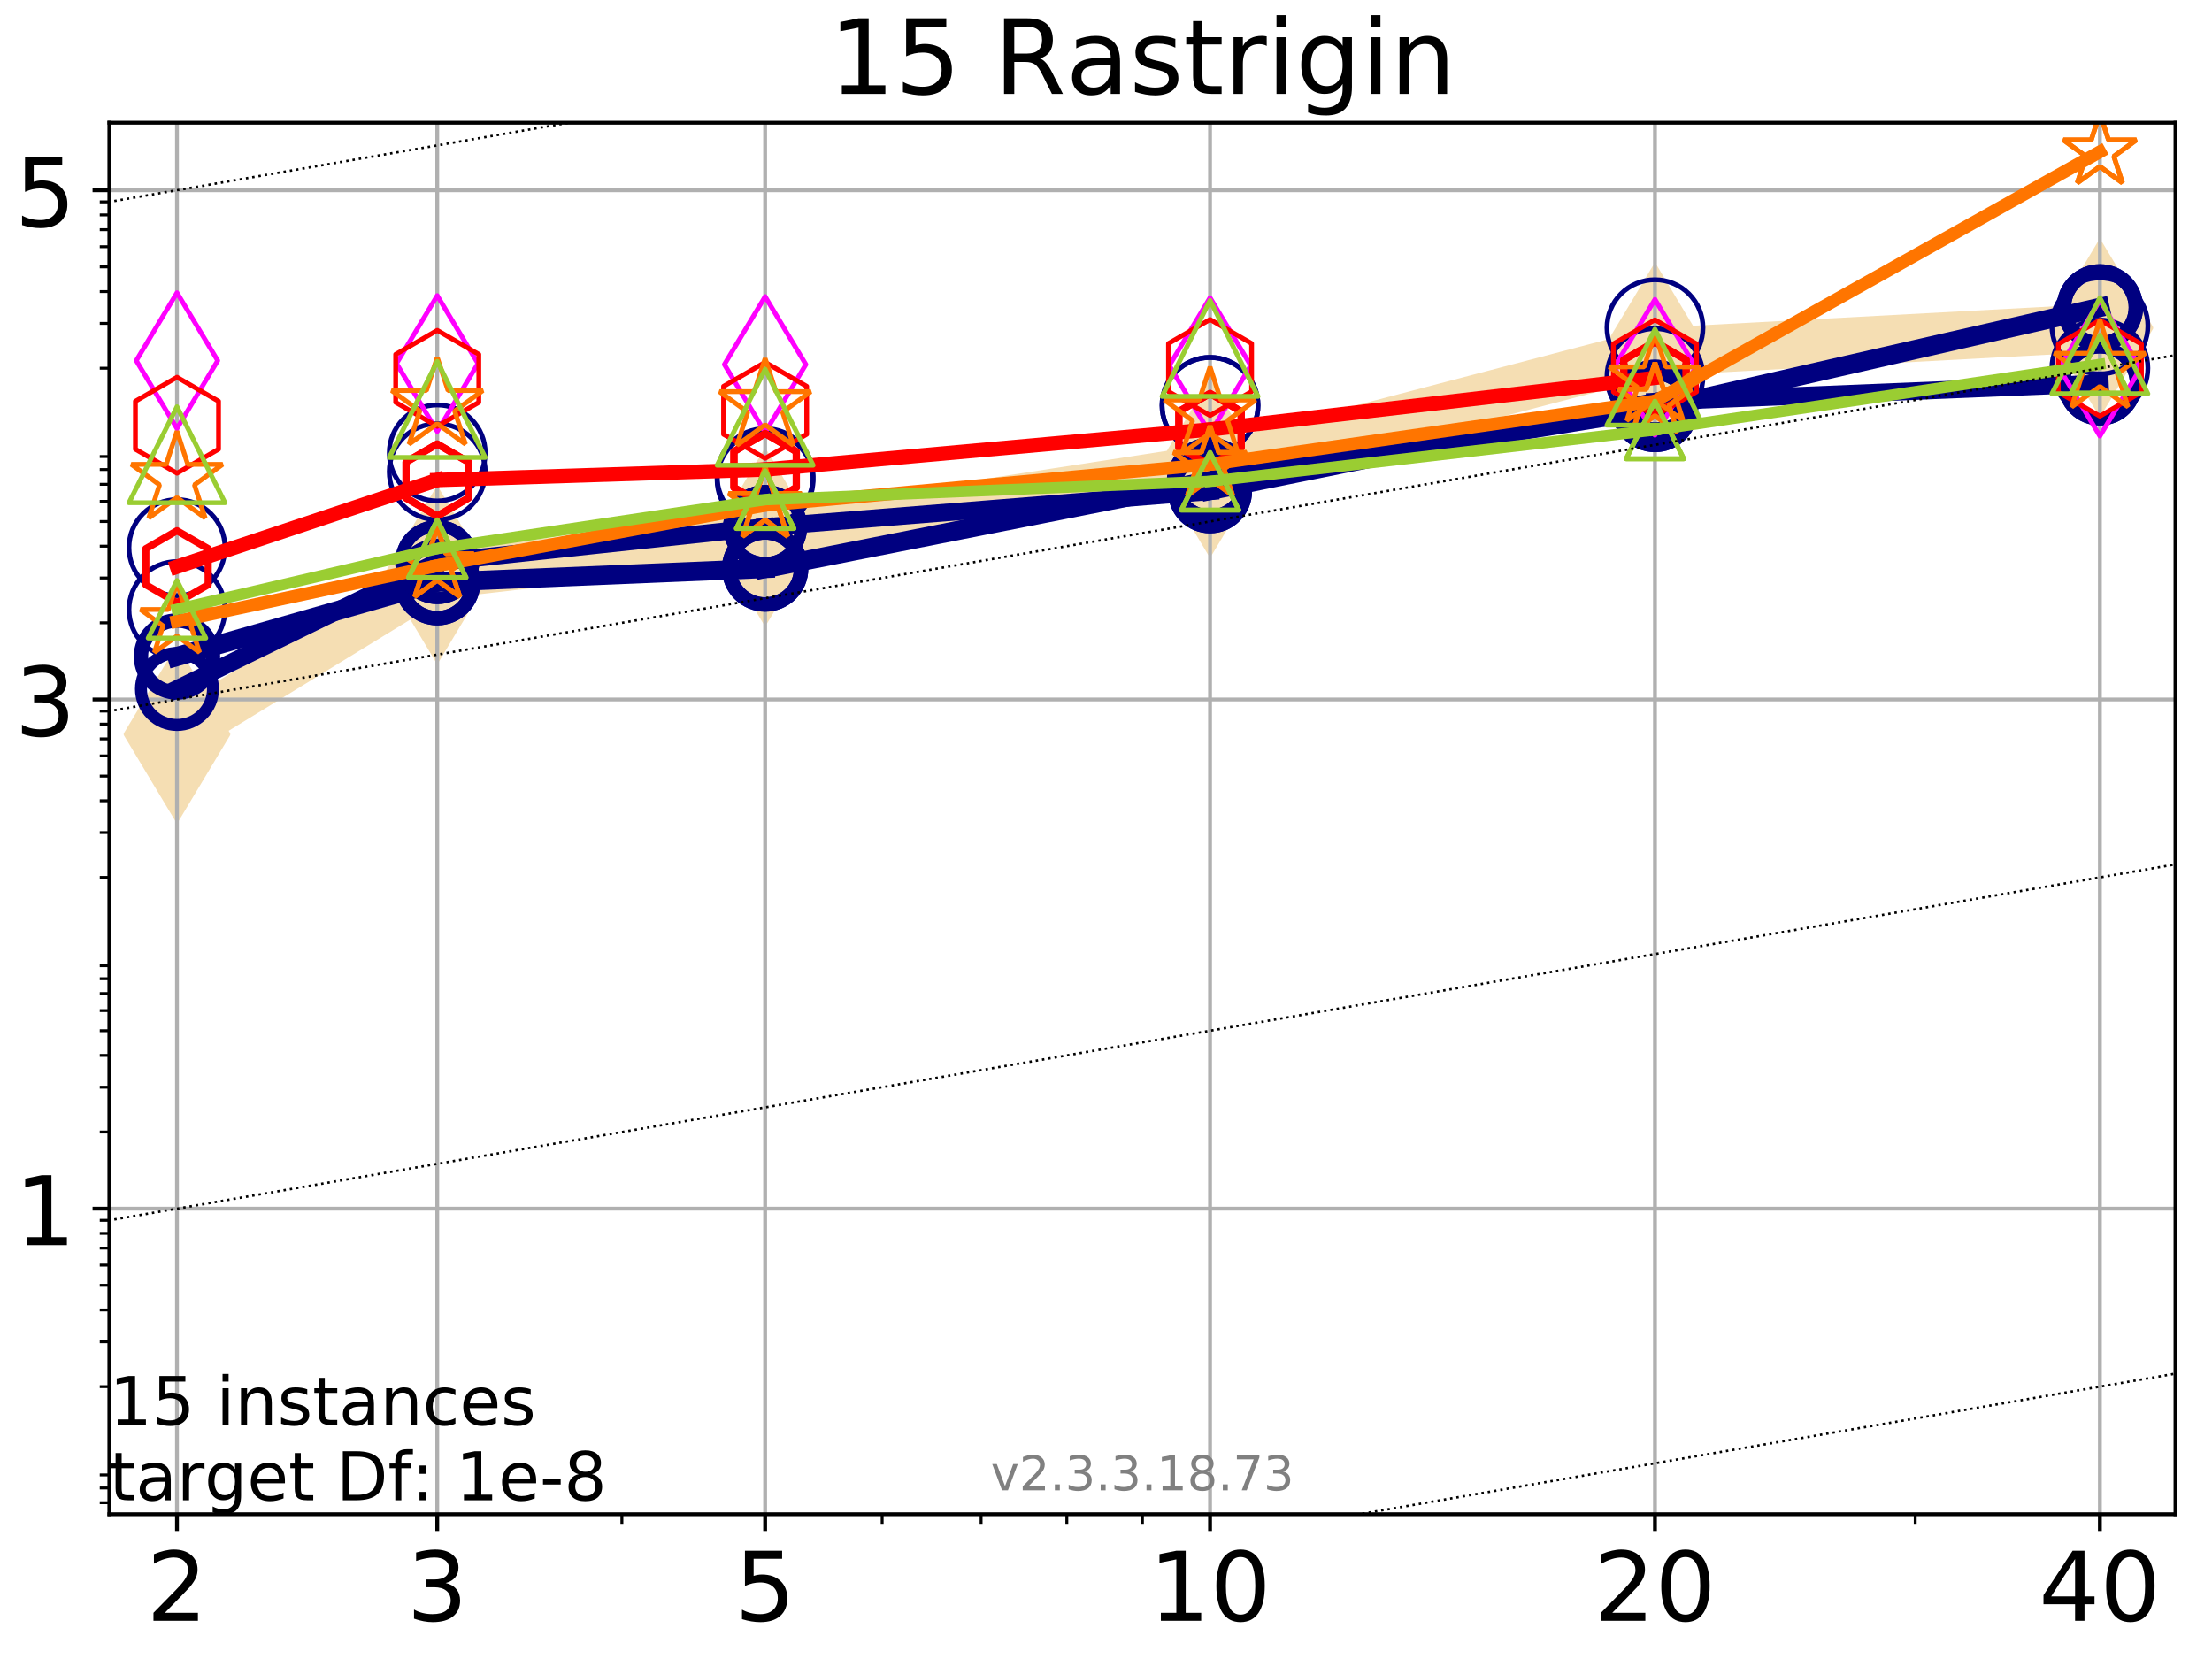 <?xml version="1.0" encoding="utf-8" standalone="no"?>
<!DOCTYPE svg PUBLIC "-//W3C//DTD SVG 1.1//EN"
  "http://www.w3.org/Graphics/SVG/1.1/DTD/svg11.dtd">
<!-- Created with matplotlib (https://matplotlib.org/) -->
<svg height="345.6pt" version="1.1" viewBox="0 0 460.8 345.6" width="460.8pt" xmlns="http://www.w3.org/2000/svg" xmlns:xlink="http://www.w3.org/1999/xlink">
 <defs>
  <style type="text/css">
*{stroke-linecap:butt;stroke-linejoin:round;}
  </style>
 </defs>
 <g id="figure_1">
  <g id="patch_1">
   <path d="M 0 345.6 
L 460.8 345.6 
L 460.8 0 
L 0 0 
z
" style="fill:#ffffff;"/>
  </g>
  <g id="axes_1">
   <g id="patch_2">
    <path d="M 22.78 315.44 
L 453.192 315.44 
L 453.192 25.56 
L 22.78 25.56 
z
" style="fill:#ffffff;"/>
   </g>
   <g id="line2d_1">
    <path clip-path="url(#pd2204a5026)" d="M 36.868 152.961 
L 91.085 119.769 
L 159.39 111.887 
L 252.074 97.583 
L 344.758 73.294 
L 437.443 68.307 
" style="fill:none;stroke:#f5deb3;stroke-linecap:square;stroke-width:10;"/>
    <defs>
     <path d="M -0 17.678 
L 10.607 0 
L 0 -17.678 
L -10.607 -0 
z
" id="m8c68219737" style="stroke:#f5deb3;stroke-linejoin:miter;"/>
    </defs>
    <g clip-path="url(#pd2204a5026)">
     <use style="fill:#f5deb3;stroke:#f5deb3;stroke-linejoin:miter;" x="36.868" xlink:href="#m8c68219737" y="152.961"/>
     <use style="fill:#f5deb3;stroke:#f5deb3;stroke-linejoin:miter;" x="91.085" xlink:href="#m8c68219737" y="119.769"/>
     <use style="fill:#f5deb3;stroke:#f5deb3;stroke-linejoin:miter;" x="159.39" xlink:href="#m8c68219737" y="111.887"/>
     <use style="fill:#f5deb3;stroke:#f5deb3;stroke-linejoin:miter;" x="252.074" xlink:href="#m8c68219737" y="97.583"/>
     <use style="fill:#f5deb3;stroke:#f5deb3;stroke-linejoin:miter;" x="344.758" xlink:href="#m8c68219737" y="73.294"/>
     <use style="fill:#f5deb3;stroke:#f5deb3;stroke-linejoin:miter;" x="437.443" xlink:href="#m8c68219737" y="68.307"/>
    </g>
   </g>
   <g id="matplotlib.axis_1">
    <g id="xtick_1">
     <g id="line2d_2">
      <path clip-path="url(#pd2204a5026)" d="M 36.868 315.44 
L 36.868 25.56 
" style="fill:none;stroke:#b0b0b0;stroke-linecap:square;stroke-width:0.8;"/>
     </g>
     <g id="line2d_3">
      <defs>
       <path d="M 0 0 
L 0 3.5 
" id="m1a270b5a08" style="stroke:#000000;stroke-width:0.8;"/>
      </defs>
      <g>
       <use style="stroke:#000000;stroke-width:0.8;" x="36.868" xlink:href="#m1a270b5a08" y="315.44"/>
      </g>
     </g>
     <g id="text_1">
      <!-- 2 -->
      <defs>
       <path d="M 19.188 8.297 
L 53.609 8.297 
L 53.609 0 
L 7.328 0 
L 7.328 8.297 
Q 12.938 14.109 22.625 23.891 
Q 32.328 33.688 34.812 36.531 
Q 39.547 41.844 41.422 45.531 
Q 43.312 49.219 43.312 52.781 
Q 43.312 58.594 39.234 62.25 
Q 35.156 65.922 28.609 65.922 
Q 23.969 65.922 18.812 64.312 
Q 13.672 62.703 7.812 59.422 
L 7.812 69.391 
Q 13.766 71.781 18.938 73 
Q 24.125 74.219 28.422 74.219 
Q 39.75 74.219 46.484 68.547 
Q 53.219 62.891 53.219 53.422 
Q 53.219 48.922 51.531 44.891 
Q 49.859 40.875 45.406 35.406 
Q 44.188 33.984 37.641 27.219 
Q 31.109 20.453 19.188 8.297 
z
" id="DejaVuSans-50"/>
      </defs>
      <g transform="translate(30.506 337.637)scale(0.2 -0.2)">
       <use xlink:href="#DejaVuSans-50"/>
      </g>
     </g>
    </g>
    <g id="xtick_2">
     <g id="line2d_4">
      <path clip-path="url(#pd2204a5026)" d="M 91.085 315.44 
L 91.085 25.56 
" style="fill:none;stroke:#b0b0b0;stroke-linecap:square;stroke-width:0.8;"/>
     </g>
     <g id="line2d_5">
      <g>
       <use style="stroke:#000000;stroke-width:0.8;" x="91.085" xlink:href="#m1a270b5a08" y="315.44"/>
      </g>
     </g>
     <g id="text_2">
      <!-- 3 -->
      <defs>
       <path d="M 40.578 39.312 
Q 47.656 37.797 51.625 33 
Q 55.609 28.219 55.609 21.188 
Q 55.609 10.406 48.188 4.484 
Q 40.766 -1.422 27.094 -1.422 
Q 22.516 -1.422 17.656 -0.516 
Q 12.797 0.391 7.625 2.203 
L 7.625 11.719 
Q 11.719 9.328 16.594 8.109 
Q 21.484 6.891 26.812 6.891 
Q 36.078 6.891 40.938 10.547 
Q 45.797 14.203 45.797 21.188 
Q 45.797 27.641 41.281 31.266 
Q 36.766 34.906 28.719 34.906 
L 20.219 34.906 
L 20.219 43.016 
L 29.109 43.016 
Q 36.375 43.016 40.234 45.922 
Q 44.094 48.828 44.094 54.297 
Q 44.094 59.906 40.109 62.906 
Q 36.141 65.922 28.719 65.922 
Q 24.656 65.922 20.016 65.031 
Q 15.375 64.156 9.812 62.312 
L 9.812 71.094 
Q 15.438 72.656 20.344 73.438 
Q 25.25 74.219 29.594 74.219 
Q 40.828 74.219 47.359 69.109 
Q 53.906 64.016 53.906 55.328 
Q 53.906 49.266 50.438 45.094 
Q 46.969 40.922 40.578 39.312 
z
" id="DejaVuSans-51"/>
      </defs>
      <g transform="translate(84.723 337.637)scale(0.2 -0.2)">
       <use xlink:href="#DejaVuSans-51"/>
      </g>
     </g>
    </g>
    <g id="xtick_3">
     <g id="line2d_6">
      <path clip-path="url(#pd2204a5026)" d="M 159.39 315.44 
L 159.39 25.56 
" style="fill:none;stroke:#b0b0b0;stroke-linecap:square;stroke-width:0.8;"/>
     </g>
     <g id="line2d_7">
      <g>
       <use style="stroke:#000000;stroke-width:0.8;" x="159.39" xlink:href="#m1a270b5a08" y="315.44"/>
      </g>
     </g>
     <g id="text_3">
      <!-- 5 -->
      <defs>
       <path d="M 10.797 72.906 
L 49.516 72.906 
L 49.516 64.594 
L 19.828 64.594 
L 19.828 46.734 
Q 21.969 47.469 24.109 47.828 
Q 26.266 48.188 28.422 48.188 
Q 40.625 48.188 47.75 41.5 
Q 54.891 34.812 54.891 23.391 
Q 54.891 11.625 47.562 5.094 
Q 40.234 -1.422 26.906 -1.422 
Q 22.312 -1.422 17.547 -0.641 
Q 12.797 0.141 7.719 1.703 
L 7.719 11.625 
Q 12.109 9.234 16.797 8.062 
Q 21.484 6.891 26.703 6.891 
Q 35.156 6.891 40.078 11.328 
Q 45.016 15.766 45.016 23.391 
Q 45.016 31 40.078 35.438 
Q 35.156 39.891 26.703 39.891 
Q 22.75 39.891 18.812 39.016 
Q 14.891 38.141 10.797 36.281 
z
" id="DejaVuSans-53"/>
      </defs>
      <g transform="translate(153.028 337.637)scale(0.2 -0.2)">
       <use xlink:href="#DejaVuSans-53"/>
      </g>
     </g>
    </g>
    <g id="xtick_4">
     <g id="line2d_8">
      <path clip-path="url(#pd2204a5026)" d="M 252.074 315.44 
L 252.074 25.56 
" style="fill:none;stroke:#b0b0b0;stroke-linecap:square;stroke-width:0.8;"/>
     </g>
     <g id="line2d_9">
      <g>
       <use style="stroke:#000000;stroke-width:0.8;" x="252.074" xlink:href="#m1a270b5a08" y="315.44"/>
      </g>
     </g>
     <g id="text_4">
      <!-- 10 -->
      <defs>
       <path d="M 12.406 8.297 
L 28.516 8.297 
L 28.516 63.922 
L 10.984 60.406 
L 10.984 69.391 
L 28.422 72.906 
L 38.281 72.906 
L 38.281 8.297 
L 54.391 8.297 
L 54.391 0 
L 12.406 0 
z
" id="DejaVuSans-49"/>
       <path d="M 31.781 66.406 
Q 24.172 66.406 20.328 58.906 
Q 16.5 51.422 16.5 36.375 
Q 16.5 21.391 20.328 13.891 
Q 24.172 6.391 31.781 6.391 
Q 39.453 6.391 43.281 13.891 
Q 47.125 21.391 47.125 36.375 
Q 47.125 51.422 43.281 58.906 
Q 39.453 66.406 31.781 66.406 
z
M 31.781 74.219 
Q 44.047 74.219 50.516 64.516 
Q 56.984 54.828 56.984 36.375 
Q 56.984 17.969 50.516 8.266 
Q 44.047 -1.422 31.781 -1.422 
Q 19.531 -1.422 13.062 8.266 
Q 6.594 17.969 6.594 36.375 
Q 6.594 54.828 13.062 64.516 
Q 19.531 74.219 31.781 74.219 
z
" id="DejaVuSans-48"/>
      </defs>
      <g transform="translate(239.349 337.637)scale(0.2 -0.2)">
       <use xlink:href="#DejaVuSans-49"/>
       <use x="63.623" xlink:href="#DejaVuSans-48"/>
      </g>
     </g>
    </g>
    <g id="xtick_5">
     <g id="line2d_10">
      <path clip-path="url(#pd2204a5026)" d="M 344.758 315.44 
L 344.758 25.56 
" style="fill:none;stroke:#b0b0b0;stroke-linecap:square;stroke-width:0.8;"/>
     </g>
     <g id="line2d_11">
      <g>
       <use style="stroke:#000000;stroke-width:0.8;" x="344.758" xlink:href="#m1a270b5a08" y="315.44"/>
      </g>
     </g>
     <g id="text_5">
      <!-- 20 -->
      <g transform="translate(332.033 337.637)scale(0.2 -0.2)">
       <use xlink:href="#DejaVuSans-50"/>
       <use x="63.623" xlink:href="#DejaVuSans-48"/>
      </g>
     </g>
    </g>
    <g id="xtick_6">
     <g id="line2d_12">
      <path clip-path="url(#pd2204a5026)" d="M 437.443 315.44 
L 437.443 25.56 
" style="fill:none;stroke:#b0b0b0;stroke-linecap:square;stroke-width:0.8;"/>
     </g>
     <g id="line2d_13">
      <g>
       <use style="stroke:#000000;stroke-width:0.8;" x="437.443" xlink:href="#m1a270b5a08" y="315.44"/>
      </g>
     </g>
     <g id="text_6">
      <!-- 40 -->
      <defs>
       <path d="M 37.797 64.312 
L 12.891 25.391 
L 37.797 25.391 
z
M 35.203 72.906 
L 47.609 72.906 
L 47.609 25.391 
L 58.016 25.391 
L 58.016 17.188 
L 47.609 17.188 
L 47.609 0 
L 37.797 0 
L 37.797 17.188 
L 4.891 17.188 
L 4.891 26.703 
z
" id="DejaVuSans-52"/>
      </defs>
      <g transform="translate(424.718 337.637)scale(0.2 -0.2)">
       <use xlink:href="#DejaVuSans-52"/>
       <use x="63.623" xlink:href="#DejaVuSans-48"/>
      </g>
     </g>
    </g>
    <g id="xtick_7">
     <g id="line2d_14">
      <defs>
       <path d="M 0 0 
L 0 2 
" id="m630484c8be" style="stroke:#000000;stroke-width:0.6;"/>
      </defs>
      <g>
       <use style="stroke:#000000;stroke-width:0.6;" x="129.552" xlink:href="#m630484c8be" y="315.44"/>
      </g>
     </g>
    </g>
    <g id="xtick_8">
     <g id="line2d_15">
      <g>
       <use style="stroke:#000000;stroke-width:0.6;" x="183.769" xlink:href="#m630484c8be" y="315.44"/>
      </g>
     </g>
    </g>
    <g id="xtick_9">
     <g id="line2d_16">
      <g>
       <use style="stroke:#000000;stroke-width:0.6;" x="204.381" xlink:href="#m630484c8be" y="315.44"/>
      </g>
     </g>
    </g>
    <g id="xtick_10">
     <g id="line2d_17">
      <g>
       <use style="stroke:#000000;stroke-width:0.6;" x="222.237" xlink:href="#m630484c8be" y="315.44"/>
      </g>
     </g>
    </g>
    <g id="xtick_11">
     <g id="line2d_18">
      <g>
       <use style="stroke:#000000;stroke-width:0.6;" x="237.986" xlink:href="#m630484c8be" y="315.44"/>
      </g>
     </g>
    </g>
    <g id="xtick_12">
     <g id="line2d_19">
      <g>
       <use style="stroke:#000000;stroke-width:0.6;" x="398.975" xlink:href="#m630484c8be" y="315.44"/>
      </g>
     </g>
    </g>
   </g>
   <g id="matplotlib.axis_2">
    <g id="ytick_1">
     <g id="line2d_20">
      <path clip-path="url(#pd2204a5026)" d="M 22.78 251.792 
L 453.192 251.792 
" style="fill:none;stroke:#b0b0b0;stroke-linecap:square;stroke-width:0.8;"/>
     </g>
     <g id="line2d_21">
      <defs>
       <path d="M 0 0 
L -3.5 0 
" id="mf7ef57dd3a" style="stroke:#000000;stroke-width:0.8;"/>
      </defs>
      <g>
       <use style="stroke:#000000;stroke-width:0.8;" x="22.78" xlink:href="#mf7ef57dd3a" y="251.792"/>
      </g>
     </g>
     <g id="text_7">
      <!-- 1 -->
      <g transform="translate(3.055 259.39)scale(0.2 -0.2)">
       <use xlink:href="#DejaVuSans-49"/>
      </g>
     </g>
    </g>
    <g id="ytick_2">
     <g id="line2d_22">
      <path clip-path="url(#pd2204a5026)" d="M 22.78 145.712 
L 453.192 145.712 
" style="fill:none;stroke:#b0b0b0;stroke-linecap:square;stroke-width:0.8;"/>
     </g>
     <g id="line2d_23">
      <g>
       <use style="stroke:#000000;stroke-width:0.8;" x="22.78" xlink:href="#mf7ef57dd3a" y="145.712"/>
      </g>
     </g>
     <g id="text_8">
      <!-- 3 -->
      <g transform="translate(3.055 153.31)scale(0.2 -0.2)">
       <use xlink:href="#DejaVuSans-51"/>
      </g>
     </g>
    </g>
    <g id="ytick_3">
     <g id="line2d_24">
      <path clip-path="url(#pd2204a5026)" d="M 22.78 39.632 
L 453.192 39.632 
" style="fill:none;stroke:#b0b0b0;stroke-linecap:square;stroke-width:0.8;"/>
     </g>
     <g id="line2d_25">
      <g>
       <use style="stroke:#000000;stroke-width:0.8;" x="22.78" xlink:href="#mf7ef57dd3a" y="39.632"/>
      </g>
     </g>
     <g id="text_9">
      <!-- 5 -->
      <g transform="translate(3.055 47.23)scale(0.2 -0.2)">
       <use xlink:href="#DejaVuSans-53"/>
      </g>
     </g>
    </g>
    <g id="ytick_4">
     <g id="line2d_26">
      <defs>
       <path d="M 0 0 
L -2 0 
" id="maa3881f105" style="stroke:#000000;stroke-width:0.6;"/>
      </defs>
      <g>
       <use style="stroke:#000000;stroke-width:0.6;" x="22.78" xlink:href="#maa3881f105" y="313.048"/>
      </g>
     </g>
    </g>
    <g id="ytick_5">
     <g id="line2d_27">
      <g>
       <use style="stroke:#000000;stroke-width:0.6;" x="22.78" xlink:href="#maa3881f105" y="309.972"/>
      </g>
     </g>
    </g>
    <g id="ytick_6">
     <g id="line2d_28">
      <g>
       <use style="stroke:#000000;stroke-width:0.6;" x="22.78" xlink:href="#maa3881f105" y="307.259"/>
      </g>
     </g>
    </g>
    <g id="ytick_7">
     <g id="line2d_29">
      <g>
       <use style="stroke:#000000;stroke-width:0.6;" x="22.78" xlink:href="#maa3881f105" y="288.865"/>
      </g>
     </g>
    </g>
    <g id="ytick_8">
     <g id="line2d_30">
      <g>
       <use style="stroke:#000000;stroke-width:0.6;" x="22.78" xlink:href="#maa3881f105" y="279.525"/>
      </g>
     </g>
    </g>
    <g id="ytick_9">
     <g id="line2d_31">
      <g>
       <use style="stroke:#000000;stroke-width:0.6;" x="22.78" xlink:href="#maa3881f105" y="272.899"/>
      </g>
     </g>
    </g>
    <g id="ytick_10">
     <g id="line2d_32">
      <g>
       <use style="stroke:#000000;stroke-width:0.6;" x="22.78" xlink:href="#maa3881f105" y="267.759"/>
      </g>
     </g>
    </g>
    <g id="ytick_11">
     <g id="line2d_33">
      <g>
       <use style="stroke:#000000;stroke-width:0.6;" x="22.78" xlink:href="#maa3881f105" y="263.559"/>
      </g>
     </g>
    </g>
    <g id="ytick_12">
     <g id="line2d_34">
      <g>
       <use style="stroke:#000000;stroke-width:0.6;" x="22.78" xlink:href="#maa3881f105" y="260.008"/>
      </g>
     </g>
    </g>
    <g id="ytick_13">
     <g id="line2d_35">
      <g>
       <use style="stroke:#000000;stroke-width:0.6;" x="22.78" xlink:href="#maa3881f105" y="256.932"/>
      </g>
     </g>
    </g>
    <g id="ytick_14">
     <g id="line2d_36">
      <g>
       <use style="stroke:#000000;stroke-width:0.6;" x="22.78" xlink:href="#maa3881f105" y="254.219"/>
      </g>
     </g>
    </g>
    <g id="ytick_15">
     <g id="line2d_37">
      <g>
       <use style="stroke:#000000;stroke-width:0.6;" x="22.78" xlink:href="#maa3881f105" y="235.825"/>
      </g>
     </g>
    </g>
    <g id="ytick_16">
     <g id="line2d_38">
      <g>
       <use style="stroke:#000000;stroke-width:0.6;" x="22.78" xlink:href="#maa3881f105" y="226.485"/>
      </g>
     </g>
    </g>
    <g id="ytick_17">
     <g id="line2d_39">
      <g>
       <use style="stroke:#000000;stroke-width:0.6;" x="22.78" xlink:href="#maa3881f105" y="219.859"/>
      </g>
     </g>
    </g>
    <g id="ytick_18">
     <g id="line2d_40">
      <g>
       <use style="stroke:#000000;stroke-width:0.6;" x="22.78" xlink:href="#maa3881f105" y="214.719"/>
      </g>
     </g>
    </g>
    <g id="ytick_19">
     <g id="line2d_41">
      <g>
       <use style="stroke:#000000;stroke-width:0.6;" x="22.78" xlink:href="#maa3881f105" y="210.519"/>
      </g>
     </g>
    </g>
    <g id="ytick_20">
     <g id="line2d_42">
      <g>
       <use style="stroke:#000000;stroke-width:0.6;" x="22.78" xlink:href="#maa3881f105" y="206.968"/>
      </g>
     </g>
    </g>
    <g id="ytick_21">
     <g id="line2d_43">
      <g>
       <use style="stroke:#000000;stroke-width:0.6;" x="22.78" xlink:href="#maa3881f105" y="203.892"/>
      </g>
     </g>
    </g>
    <g id="ytick_22">
     <g id="line2d_44">
      <g>
       <use style="stroke:#000000;stroke-width:0.6;" x="22.78" xlink:href="#maa3881f105" y="201.179"/>
      </g>
     </g>
    </g>
    <g id="ytick_23">
     <g id="line2d_45">
      <g>
       <use style="stroke:#000000;stroke-width:0.6;" x="22.78" xlink:href="#maa3881f105" y="182.785"/>
      </g>
     </g>
    </g>
    <g id="ytick_24">
     <g id="line2d_46">
      <g>
       <use style="stroke:#000000;stroke-width:0.6;" x="22.78" xlink:href="#maa3881f105" y="173.445"/>
      </g>
     </g>
    </g>
    <g id="ytick_25">
     <g id="line2d_47">
      <g>
       <use style="stroke:#000000;stroke-width:0.6;" x="22.78" xlink:href="#maa3881f105" y="166.819"/>
      </g>
     </g>
    </g>
    <g id="ytick_26">
     <g id="line2d_48">
      <g>
       <use style="stroke:#000000;stroke-width:0.6;" x="22.78" xlink:href="#maa3881f105" y="161.679"/>
      </g>
     </g>
    </g>
    <g id="ytick_27">
     <g id="line2d_49">
      <g>
       <use style="stroke:#000000;stroke-width:0.6;" x="22.78" xlink:href="#maa3881f105" y="157.479"/>
      </g>
     </g>
    </g>
    <g id="ytick_28">
     <g id="line2d_50">
      <g>
       <use style="stroke:#000000;stroke-width:0.6;" x="22.78" xlink:href="#maa3881f105" y="153.928"/>
      </g>
     </g>
    </g>
    <g id="ytick_29">
     <g id="line2d_51">
      <g>
       <use style="stroke:#000000;stroke-width:0.6;" x="22.78" xlink:href="#maa3881f105" y="150.852"/>
      </g>
     </g>
    </g>
    <g id="ytick_30">
     <g id="line2d_52">
      <g>
       <use style="stroke:#000000;stroke-width:0.6;" x="22.78" xlink:href="#maa3881f105" y="148.139"/>
      </g>
     </g>
    </g>
    <g id="ytick_31">
     <g id="line2d_53">
      <g>
       <use style="stroke:#000000;stroke-width:0.6;" x="22.78" xlink:href="#maa3881f105" y="129.745"/>
      </g>
     </g>
    </g>
    <g id="ytick_32">
     <g id="line2d_54">
      <g>
       <use style="stroke:#000000;stroke-width:0.6;" x="22.78" xlink:href="#maa3881f105" y="120.405"/>
      </g>
     </g>
    </g>
    <g id="ytick_33">
     <g id="line2d_55">
      <g>
       <use style="stroke:#000000;stroke-width:0.6;" x="22.78" xlink:href="#maa3881f105" y="113.779"/>
      </g>
     </g>
    </g>
    <g id="ytick_34">
     <g id="line2d_56">
      <g>
       <use style="stroke:#000000;stroke-width:0.6;" x="22.78" xlink:href="#maa3881f105" y="108.639"/>
      </g>
     </g>
    </g>
    <g id="ytick_35">
     <g id="line2d_57">
      <g>
       <use style="stroke:#000000;stroke-width:0.6;" x="22.78" xlink:href="#maa3881f105" y="104.439"/>
      </g>
     </g>
    </g>
    <g id="ytick_36">
     <g id="line2d_58">
      <g>
       <use style="stroke:#000000;stroke-width:0.6;" x="22.78" xlink:href="#maa3881f105" y="100.888"/>
      </g>
     </g>
    </g>
    <g id="ytick_37">
     <g id="line2d_59">
      <g>
       <use style="stroke:#000000;stroke-width:0.6;" x="22.78" xlink:href="#maa3881f105" y="97.812"/>
      </g>
     </g>
    </g>
    <g id="ytick_38">
     <g id="line2d_60">
      <g>
       <use style="stroke:#000000;stroke-width:0.6;" x="22.78" xlink:href="#maa3881f105" y="95.099"/>
      </g>
     </g>
    </g>
    <g id="ytick_39">
     <g id="line2d_61">
      <g>
       <use style="stroke:#000000;stroke-width:0.6;" x="22.78" xlink:href="#maa3881f105" y="76.705"/>
      </g>
     </g>
    </g>
    <g id="ytick_40">
     <g id="line2d_62">
      <g>
       <use style="stroke:#000000;stroke-width:0.6;" x="22.78" xlink:href="#maa3881f105" y="67.365"/>
      </g>
     </g>
    </g>
    <g id="ytick_41">
     <g id="line2d_63">
      <g>
       <use style="stroke:#000000;stroke-width:0.6;" x="22.78" xlink:href="#maa3881f105" y="60.739"/>
      </g>
     </g>
    </g>
    <g id="ytick_42">
     <g id="line2d_64">
      <g>
       <use style="stroke:#000000;stroke-width:0.6;" x="22.78" xlink:href="#maa3881f105" y="55.599"/>
      </g>
     </g>
    </g>
    <g id="ytick_43">
     <g id="line2d_65">
      <g>
       <use style="stroke:#000000;stroke-width:0.6;" x="22.78" xlink:href="#maa3881f105" y="51.399"/>
      </g>
     </g>
    </g>
    <g id="ytick_44">
     <g id="line2d_66">
      <g>
       <use style="stroke:#000000;stroke-width:0.6;" x="22.78" xlink:href="#maa3881f105" y="47.848"/>
      </g>
     </g>
    </g>
    <g id="ytick_45">
     <g id="line2d_67">
      <g>
       <use style="stroke:#000000;stroke-width:0.6;" x="22.78" xlink:href="#maa3881f105" y="44.772"/>
      </g>
     </g>
    </g>
    <g id="ytick_46">
     <g id="line2d_68">
      <g>
       <use style="stroke:#000000;stroke-width:0.6;" x="22.78" xlink:href="#maa3881f105" y="42.059"/>
      </g>
     </g>
    </g>
   </g>
   <g id="line2d_69">
    <path clip-path="url(#pd2204a5026)" d="M 36.868 136.764 
L 91.085 121.275 
" style="fill:none;stroke:#000080;stroke-linecap:square;stroke-width:4;"/>
    <defs>
     <path d="M 0 7.5 
C 1.989 7.5 3.897 6.71 5.303 5.303 
C 6.71 3.897 7.5 1.989 7.5 0 
C 7.5 -1.989 6.71 -3.897 5.303 -5.303 
C 3.897 -6.71 1.989 -7.5 0 -7.5 
C -1.989 -7.5 -3.897 -6.71 -5.303 -5.303 
C -6.71 -3.897 -7.5 -1.989 -7.5 0 
C -7.5 1.989 -6.71 3.897 -5.303 5.303 
C -3.897 6.71 -1.989 7.5 0 7.5 
z
" id="md1bcba6e19" style="stroke:#000080;stroke-width:3;"/>
    </defs>
    <g clip-path="url(#pd2204a5026)">
     <use style="fill-opacity:0;stroke:#000080;stroke-width:3;" x="36.868" xlink:href="#md1bcba6e19" y="136.764"/>
     <use style="fill-opacity:0;stroke:#000080;stroke-width:3;" x="91.085" xlink:href="#md1bcba6e19" y="121.275"/>
    </g>
   </g>
   <g id="line2d_70">
    <path clip-path="url(#pd2204a5026)" d="M 91.085 121.275 
L 159.39 118.424 
" style="fill:none;stroke:#000080;stroke-linecap:square;stroke-width:4;"/>
    <g clip-path="url(#pd2204a5026)">
     <use style="fill-opacity:0;stroke:#000080;stroke-width:3;" x="91.085" xlink:href="#md1bcba6e19" y="121.275"/>
     <use style="fill-opacity:0;stroke:#000080;stroke-width:3;" x="159.39" xlink:href="#md1bcba6e19" y="118.424"/>
    </g>
   </g>
   <g id="line2d_71">
    <path clip-path="url(#pd2204a5026)" d="M 159.39 118.424 
L 252.074 100.146 
" style="fill:none;stroke:#000080;stroke-linecap:square;stroke-width:4;"/>
    <g clip-path="url(#pd2204a5026)">
     <use style="fill-opacity:0;stroke:#000080;stroke-width:3;" x="159.39" xlink:href="#md1bcba6e19" y="118.424"/>
     <use style="fill-opacity:0;stroke:#000080;stroke-width:3;" x="252.074" xlink:href="#md1bcba6e19" y="100.146"/>
    </g>
   </g>
   <g id="line2d_72">
    <path clip-path="url(#pd2204a5026)" d="M 252.074 100.146 
L 344.758 85.197 
" style="fill:none;stroke:#000080;stroke-linecap:square;stroke-width:4;"/>
    <g clip-path="url(#pd2204a5026)">
     <use style="fill-opacity:0;stroke:#000080;stroke-width:3;" x="252.074" xlink:href="#md1bcba6e19" y="100.146"/>
     <use style="fill-opacity:0;stroke:#000080;stroke-width:3;" x="344.758" xlink:href="#md1bcba6e19" y="85.197"/>
    </g>
   </g>
   <g id="line2d_73">
    <path clip-path="url(#pd2204a5026)" d="M 344.758 85.197 
L 437.443 64.042 
" style="fill:none;stroke:#000080;stroke-linecap:square;stroke-width:4;"/>
    <g clip-path="url(#pd2204a5026)">
     <use style="fill-opacity:0;stroke:#000080;stroke-width:3;" x="344.758" xlink:href="#md1bcba6e19" y="85.197"/>
     <use style="fill-opacity:0;stroke:#000080;stroke-width:3;" x="437.443" xlink:href="#md1bcba6e19" y="64.042"/>
    </g>
   </g>
   <g id="line2d_74">
    <path clip-path="url(#pd2204a5026)" d="M 437.443 64.042 
" style="fill:none;stroke:#000080;stroke-linecap:square;stroke-width:4;"/>
    <g clip-path="url(#pd2204a5026)">
     <use style="fill-opacity:0;stroke:#000080;stroke-width:3;" x="437.443" xlink:href="#md1bcba6e19" y="64.042"/>
    </g>
   </g>
   <g id="line2d_75"/>
   <g id="line2d_76">
    <defs>
     <path d="M 0 10 
C 2.652 10 5.196 8.946 7.071 7.071 
C 8.946 5.196 10 2.652 10 0 
C 10 -2.652 8.946 -5.196 7.071 -7.071 
C 5.196 -8.946 2.652 -10 0 -10 
C -2.652 -10 -5.196 -8.946 -7.071 -7.071 
C -8.946 -5.196 -10 -2.652 -10 0 
C -10 2.652 -8.946 5.196 -7.071 7.071 
C -5.196 8.946 -2.652 10 0 10 
z
" id="m9582d94123" style="stroke:#000080;"/>
    </defs>
    <g clip-path="url(#pd2204a5026)">
     <use style="fill-opacity:0;stroke:#000080;" x="36.868" xlink:href="#m9582d94123" y="114.08"/>
     <use style="fill-opacity:0;stroke:#000080;" x="91.085" xlink:href="#m9582d94123" y="98.269"/>
     <use style="fill-opacity:0;stroke:#000080;" x="159.39" xlink:href="#m9582d94123" y="99.96"/>
     <use style="fill-opacity:0;stroke:#000080;" x="252.074" xlink:href="#m9582d94123" y="84.475"/>
     <use style="fill-opacity:0;stroke:#000080;" x="344.758" xlink:href="#m9582d94123" y="78.456"/>
     <use style="fill-opacity:0;stroke:#000080;" x="437.443" xlink:href="#m9582d94123" y="76.679"/>
    </g>
   </g>
   <g id="line2d_77">
    <path clip-path="url(#pd2204a5026)" d="M 36.868 143.526 
L 91.085 117.096 
" style="fill:none;stroke:#000080;stroke-linecap:square;stroke-width:3.667;"/>
    <defs>
     <path d="M 0 7.5 
C 1.989 7.5 3.897 6.71 5.303 5.303 
C 6.71 3.897 7.5 1.989 7.5 0 
C 7.5 -1.989 6.71 -3.897 5.303 -5.303 
C 3.897 -6.71 1.989 -7.5 0 -7.5 
C -1.989 -7.5 -3.897 -6.71 -5.303 -5.303 
C -6.71 -3.897 -7.5 -1.989 -7.5 0 
C -7.5 1.989 -6.71 3.897 -5.303 5.303 
C -3.897 6.71 -1.989 7.5 0 7.5 
z
" id="mda636fb192" style="stroke:#000080;stroke-width:2.5;"/>
    </defs>
    <g clip-path="url(#pd2204a5026)">
     <use style="fill-opacity:0;stroke:#000080;stroke-width:2.5;" x="36.868" xlink:href="#mda636fb192" y="143.526"/>
     <use style="fill-opacity:0;stroke:#000080;stroke-width:2.5;" x="91.085" xlink:href="#mda636fb192" y="117.096"/>
    </g>
   </g>
   <g id="line2d_78">
    <path clip-path="url(#pd2204a5026)" d="M 91.085 117.096 
L 159.39 109.781 
" style="fill:none;stroke:#000080;stroke-linecap:square;stroke-width:3.667;"/>
    <g clip-path="url(#pd2204a5026)">
     <use style="fill-opacity:0;stroke:#000080;stroke-width:2.5;" x="91.085" xlink:href="#mda636fb192" y="117.096"/>
     <use style="fill-opacity:0;stroke:#000080;stroke-width:2.5;" x="159.39" xlink:href="#mda636fb192" y="109.781"/>
    </g>
   </g>
   <g id="line2d_79">
    <path clip-path="url(#pd2204a5026)" d="M 159.39 109.781 
L 252.074 102.351 
" style="fill:none;stroke:#000080;stroke-linecap:square;stroke-width:3.667;"/>
    <g clip-path="url(#pd2204a5026)">
     <use style="fill-opacity:0;stroke:#000080;stroke-width:2.5;" x="159.39" xlink:href="#mda636fb192" y="109.781"/>
     <use style="fill-opacity:0;stroke:#000080;stroke-width:2.5;" x="252.074" xlink:href="#mda636fb192" y="102.351"/>
    </g>
   </g>
   <g id="line2d_80">
    <path clip-path="url(#pd2204a5026)" d="M 252.074 102.351 
L 344.758 83.674 
" style="fill:none;stroke:#000080;stroke-linecap:square;stroke-width:3.667;"/>
    <g clip-path="url(#pd2204a5026)">
     <use style="fill-opacity:0;stroke:#000080;stroke-width:2.5;" x="252.074" xlink:href="#mda636fb192" y="102.351"/>
     <use style="fill-opacity:0;stroke:#000080;stroke-width:2.5;" x="344.758" xlink:href="#mda636fb192" y="83.674"/>
    </g>
   </g>
   <g id="line2d_81">
    <path clip-path="url(#pd2204a5026)" d="M 344.758 83.674 
L 437.443 79.888 
" style="fill:none;stroke:#000080;stroke-linecap:square;stroke-width:3.667;"/>
    <g clip-path="url(#pd2204a5026)">
     <use style="fill-opacity:0;stroke:#000080;stroke-width:2.5;" x="344.758" xlink:href="#mda636fb192" y="83.674"/>
     <use style="fill-opacity:0;stroke:#000080;stroke-width:2.5;" x="437.443" xlink:href="#mda636fb192" y="79.888"/>
    </g>
   </g>
   <g id="line2d_82">
    <path clip-path="url(#pd2204a5026)" d="M 437.443 79.888 
" style="fill:none;stroke:#000080;stroke-linecap:square;stroke-width:3.667;"/>
    <g clip-path="url(#pd2204a5026)">
     <use style="fill-opacity:0;stroke:#000080;stroke-width:2.5;" x="437.443" xlink:href="#mda636fb192" y="79.888"/>
    </g>
   </g>
   <g id="line2d_83"/>
   <g id="line2d_84">
    <g clip-path="url(#pd2204a5026)">
     <use style="fill-opacity:0;stroke:#000080;" x="36.868" xlink:href="#m9582d94123" y="126.986"/>
     <use style="fill-opacity:0;stroke:#000080;" x="91.085" xlink:href="#m9582d94123" y="94.358"/>
     <use style="fill-opacity:0;stroke:#000080;" x="159.39" xlink:href="#m9582d94123" y="99.282"/>
     <use style="fill-opacity:0;stroke:#000080;" x="252.074" xlink:href="#m9582d94123" y="84.437"/>
     <use style="fill-opacity:0;stroke:#000080;" x="344.758" xlink:href="#m9582d94123" y="68.276"/>
     <use style="fill-opacity:0;stroke:#000080;" x="437.443" xlink:href="#m9582d94123" y="67.896"/>
    </g>
   </g>
   <g id="line2d_85"/>
   <g id="line2d_86">
    <defs>
     <path d="M -0 14.142 
L 8.485 0 
L -0 -14.142 
L -8.485 -0 
z
" id="m869cdb65ff" style="stroke:#ff00ff;stroke-linejoin:miter;"/>
    </defs>
    <g clip-path="url(#pd2204a5026)">
     <use style="fill-opacity:0;stroke:#ff00ff;stroke-linejoin:miter;" x="36.868" xlink:href="#m869cdb65ff" y="75.123"/>
     <use style="fill-opacity:0;stroke:#ff00ff;stroke-linejoin:miter;" x="91.085" xlink:href="#m869cdb65ff" y="75.726"/>
     <use style="fill-opacity:0;stroke:#ff00ff;stroke-linejoin:miter;" x="159.39" xlink:href="#m869cdb65ff" y="75.926"/>
     <use style="fill-opacity:0;stroke:#ff00ff;stroke-linejoin:miter;" x="252.074" xlink:href="#m869cdb65ff" y="76.152"/>
     <use style="fill-opacity:0;stroke:#ff00ff;stroke-linejoin:miter;" x="344.758" xlink:href="#m869cdb65ff" y="76.508"/>
     <use style="fill-opacity:0;stroke:#ff00ff;stroke-linejoin:miter;" x="437.443" xlink:href="#m869cdb65ff" y="76.697"/>
    </g>
   </g>
   <g id="line2d_87">
    <path clip-path="url(#pd2204a5026)" d="M 36.868 118.058 
L 91.085 99.996 
" style="fill:none;stroke:#ff0000;stroke-linecap:square;stroke-width:3;"/>
    <defs>
     <path d="M 0 -7.5 
L -6.495 -3.75 
L -6.495 3.75 
L -0 7.5 
L 6.495 3.75 
L 6.495 -3.75 
z
" id="mfd7f6f146f" style="stroke:#ff0000;stroke-linejoin:miter;stroke-width:1.5;"/>
    </defs>
    <g clip-path="url(#pd2204a5026)">
     <use style="fill-opacity:0;stroke:#ff0000;stroke-linejoin:miter;stroke-width:1.5;" x="36.868" xlink:href="#mfd7f6f146f" y="118.058"/>
     <use style="fill-opacity:0;stroke:#ff0000;stroke-linejoin:miter;stroke-width:1.5;" x="91.085" xlink:href="#mfd7f6f146f" y="99.996"/>
    </g>
   </g>
   <g id="line2d_88">
    <path clip-path="url(#pd2204a5026)" d="M 91.085 99.996 
L 159.39 97.806 
" style="fill:none;stroke:#ff0000;stroke-linecap:square;stroke-width:3;"/>
    <g clip-path="url(#pd2204a5026)">
     <use style="fill-opacity:0;stroke:#ff0000;stroke-linejoin:miter;stroke-width:1.5;" x="91.085" xlink:href="#mfd7f6f146f" y="99.996"/>
     <use style="fill-opacity:0;stroke:#ff0000;stroke-linejoin:miter;stroke-width:1.5;" x="159.39" xlink:href="#mfd7f6f146f" y="97.806"/>
    </g>
   </g>
   <g id="line2d_89">
    <path clip-path="url(#pd2204a5026)" d="M 159.39 97.806 
L 252.074 89.465 
" style="fill:none;stroke:#ff0000;stroke-linecap:square;stroke-width:3;"/>
    <g clip-path="url(#pd2204a5026)">
     <use style="fill-opacity:0;stroke:#ff0000;stroke-linejoin:miter;stroke-width:1.5;" x="159.39" xlink:href="#mfd7f6f146f" y="97.806"/>
     <use style="fill-opacity:0;stroke:#ff0000;stroke-linejoin:miter;stroke-width:1.5;" x="252.074" xlink:href="#mfd7f6f146f" y="89.465"/>
    </g>
   </g>
   <g id="line2d_90">
    <path clip-path="url(#pd2204a5026)" d="M 252.074 89.465 
L 344.758 78.715 
" style="fill:none;stroke:#ff0000;stroke-linecap:square;stroke-width:3;"/>
    <g clip-path="url(#pd2204a5026)">
     <use style="fill-opacity:0;stroke:#ff0000;stroke-linejoin:miter;stroke-width:1.5;" x="252.074" xlink:href="#mfd7f6f146f" y="89.465"/>
     <use style="fill-opacity:0;stroke:#ff0000;stroke-linejoin:miter;stroke-width:1.5;" x="344.758" xlink:href="#mfd7f6f146f" y="78.715"/>
    </g>
   </g>
   <g id="line2d_91">
    <path clip-path="url(#pd2204a5026)" d="M 344.758 78.715 
" style="fill:none;stroke:#ff0000;stroke-linecap:square;stroke-width:3;"/>
    <g clip-path="url(#pd2204a5026)">
     <use style="fill-opacity:0;stroke:#ff0000;stroke-linejoin:miter;stroke-width:1.5;" x="344.758" xlink:href="#mfd7f6f146f" y="78.715"/>
    </g>
   </g>
   <g id="line2d_92"/>
   <g id="line2d_93">
    <defs>
     <path d="M 0 -10 
L -8.66 -5 
L -8.66 5 
L -0 10 
L 8.66 5 
L 8.66 -5 
z
" id="m960cf66eb7" style="stroke:#ff0000;stroke-linejoin:miter;"/>
    </defs>
    <g clip-path="url(#pd2204a5026)">
     <use style="fill-opacity:0;stroke:#ff0000;stroke-linejoin:miter;" x="36.868" xlink:href="#m960cf66eb7" y="88.58"/>
     <use style="fill-opacity:0;stroke:#ff0000;stroke-linejoin:miter;" x="91.085" xlink:href="#m960cf66eb7" y="78.818"/>
     <use style="fill-opacity:0;stroke:#ff0000;stroke-linejoin:miter;" x="159.39" xlink:href="#m960cf66eb7" y="85.472"/>
     <use style="fill-opacity:0;stroke:#ff0000;stroke-linejoin:miter;" x="252.074" xlink:href="#m960cf66eb7" y="76.56"/>
     <use style="fill-opacity:0;stroke:#ff0000;stroke-linejoin:miter;" x="344.758" xlink:href="#m960cf66eb7" y="76.626"/>
     <use style="fill-opacity:0;stroke:#ff0000;stroke-linejoin:miter;" x="437.443" xlink:href="#m960cf66eb7" y="76.687"/>
    </g>
   </g>
   <g id="line2d_94">
    <path clip-path="url(#pd2204a5026)" d="M 36.868 129.435 
L 91.085 117.836 
" style="fill:none;stroke:#ff7500;stroke-linecap:square;stroke-width:2.667;"/>
    <defs>
     <path d="M 0 -8 
L -1.796 -2.472 
L -7.608 -2.472 
L -2.906 0.944 
L -4.702 6.472 
L -0 3.056 
L 4.702 6.472 
L 2.906 0.944 
L 7.608 -2.472 
L 1.796 -2.472 
z
" id="m44686a38d1" style="stroke:#ff7500;stroke-linejoin:bevel;"/>
    </defs>
    <g clip-path="url(#pd2204a5026)">
     <use style="fill-opacity:0;stroke:#ff7500;stroke-linejoin:bevel;" x="36.868" xlink:href="#m44686a38d1" y="129.435"/>
     <use style="fill-opacity:0;stroke:#ff7500;stroke-linejoin:bevel;" x="91.085" xlink:href="#m44686a38d1" y="117.836"/>
    </g>
   </g>
   <g id="line2d_95">
    <path clip-path="url(#pd2204a5026)" d="M 91.085 117.836 
L 159.39 105.269 
" style="fill:none;stroke:#ff7500;stroke-linecap:square;stroke-width:2.667;"/>
    <g clip-path="url(#pd2204a5026)">
     <use style="fill-opacity:0;stroke:#ff7500;stroke-linejoin:bevel;" x="91.085" xlink:href="#m44686a38d1" y="117.836"/>
     <use style="fill-opacity:0;stroke:#ff7500;stroke-linejoin:bevel;" x="159.39" xlink:href="#m44686a38d1" y="105.269"/>
    </g>
   </g>
   <g id="line2d_96">
    <path clip-path="url(#pd2204a5026)" d="M 159.39 105.269 
L 252.074 96.734 
" style="fill:none;stroke:#ff7500;stroke-linecap:square;stroke-width:2.667;"/>
    <g clip-path="url(#pd2204a5026)">
     <use style="fill-opacity:0;stroke:#ff7500;stroke-linejoin:bevel;" x="159.39" xlink:href="#m44686a38d1" y="105.269"/>
     <use style="fill-opacity:0;stroke:#ff7500;stroke-linejoin:bevel;" x="252.074" xlink:href="#m44686a38d1" y="96.734"/>
    </g>
   </g>
   <g id="line2d_97">
    <path clip-path="url(#pd2204a5026)" d="M 252.074 96.734 
L 344.758 83.543 
" style="fill:none;stroke:#ff7500;stroke-linecap:square;stroke-width:2.667;"/>
    <g clip-path="url(#pd2204a5026)">
     <use style="fill-opacity:0;stroke:#ff7500;stroke-linejoin:bevel;" x="252.074" xlink:href="#m44686a38d1" y="96.734"/>
     <use style="fill-opacity:0;stroke:#ff7500;stroke-linejoin:bevel;" x="344.758" xlink:href="#m44686a38d1" y="83.543"/>
    </g>
   </g>
   <g id="line2d_98">
    <path clip-path="url(#pd2204a5026)" d="M 344.758 83.543 
L 437.443 31.627 
" style="fill:none;stroke:#ff7500;stroke-linecap:square;stroke-width:2.667;"/>
    <g clip-path="url(#pd2204a5026)">
     <use style="fill-opacity:0;stroke:#ff7500;stroke-linejoin:bevel;" x="344.758" xlink:href="#m44686a38d1" y="83.543"/>
     <use style="fill-opacity:0;stroke:#ff7500;stroke-linejoin:bevel;" x="437.443" xlink:href="#m44686a38d1" y="31.627"/>
    </g>
   </g>
   <g id="line2d_99">
    <path clip-path="url(#pd2204a5026)" d="M 437.443 31.627 
" style="fill:none;stroke:#ff7500;stroke-linecap:square;stroke-width:2.667;"/>
    <g clip-path="url(#pd2204a5026)">
     <use style="fill-opacity:0;stroke:#ff7500;stroke-linejoin:bevel;" x="437.443" xlink:href="#m44686a38d1" y="31.627"/>
    </g>
   </g>
   <g id="line2d_100"/>
   <g id="line2d_101">
    <defs>
     <path d="M 0 -10 
L -2.245 -3.09 
L -9.511 -3.09 
L -3.633 1.18 
L -5.878 8.09 
L -0 3.82 
L 5.878 8.09 
L 3.633 1.18 
L 9.511 -3.09 
L 2.245 -3.09 
z
" id="m1255d7385b" style="stroke:#ff7500;stroke-linejoin:bevel;"/>
    </defs>
    <g clip-path="url(#pd2204a5026)">
     <use style="fill-opacity:0;stroke:#ff7500;stroke-linejoin:bevel;" x="36.868" xlink:href="#m1255d7385b" y="99.824"/>
     <use style="fill-opacity:0;stroke:#ff7500;stroke-linejoin:bevel;" x="91.085" xlink:href="#m1255d7385b" y="84.437"/>
     <use style="fill-opacity:0;stroke:#ff7500;stroke-linejoin:bevel;" x="159.39" xlink:href="#m1255d7385b" y="84.672"/>
     <use style="fill-opacity:0;stroke:#ff7500;stroke-linejoin:bevel;" x="252.074" xlink:href="#m1255d7385b" y="86.424"/>
     <use style="fill-opacity:0;stroke:#ff7500;stroke-linejoin:bevel;" x="344.758" xlink:href="#m1255d7385b" y="79.518"/>
     <use style="fill-opacity:0;stroke:#ff7500;stroke-linejoin:bevel;" x="437.443" xlink:href="#m1255d7385b" y="76.678"/>
    </g>
   </g>
   <g id="line2d_102">
    <path clip-path="url(#pd2204a5026)" d="M 36.868 126.922 
L 91.085 114.296 
" style="fill:none;stroke:#9acd32;stroke-linecap:square;stroke-width:2.333;"/>
    <defs>
     <path d="M 0 -6 
L -6 6 
L 6 6 
z
" id="mdf2d238026" style="stroke:#9acd32;stroke-linejoin:miter;"/>
    </defs>
    <g clip-path="url(#pd2204a5026)">
     <use style="fill-opacity:0;stroke:#9acd32;stroke-linejoin:miter;" x="36.868" xlink:href="#mdf2d238026" y="126.922"/>
     <use style="fill-opacity:0;stroke:#9acd32;stroke-linejoin:miter;" x="91.085" xlink:href="#mdf2d238026" y="114.296"/>
    </g>
   </g>
   <g id="line2d_103">
    <path clip-path="url(#pd2204a5026)" d="M 91.085 114.296 
L 159.39 104.102 
" style="fill:none;stroke:#9acd32;stroke-linecap:square;stroke-width:2.333;"/>
    <g clip-path="url(#pd2204a5026)">
     <use style="fill-opacity:0;stroke:#9acd32;stroke-linejoin:miter;" x="91.085" xlink:href="#mdf2d238026" y="114.296"/>
     <use style="fill-opacity:0;stroke:#9acd32;stroke-linejoin:miter;" x="159.39" xlink:href="#mdf2d238026" y="104.102"/>
    </g>
   </g>
   <g id="line2d_104">
    <path clip-path="url(#pd2204a5026)" d="M 159.39 104.102 
L 252.074 100.26 
" style="fill:none;stroke:#9acd32;stroke-linecap:square;stroke-width:2.333;"/>
    <g clip-path="url(#pd2204a5026)">
     <use style="fill-opacity:0;stroke:#9acd32;stroke-linejoin:miter;" x="159.39" xlink:href="#mdf2d238026" y="104.102"/>
     <use style="fill-opacity:0;stroke:#9acd32;stroke-linejoin:miter;" x="252.074" xlink:href="#mdf2d238026" y="100.26"/>
    </g>
   </g>
   <g id="line2d_105">
    <path clip-path="url(#pd2204a5026)" d="M 252.074 100.26 
L 344.758 89.575 
" style="fill:none;stroke:#9acd32;stroke-linecap:square;stroke-width:2.333;"/>
    <g clip-path="url(#pd2204a5026)">
     <use style="fill-opacity:0;stroke:#9acd32;stroke-linejoin:miter;" x="252.074" xlink:href="#mdf2d238026" y="100.26"/>
     <use style="fill-opacity:0;stroke:#9acd32;stroke-linejoin:miter;" x="344.758" xlink:href="#mdf2d238026" y="89.575"/>
    </g>
   </g>
   <g id="line2d_106">
    <path clip-path="url(#pd2204a5026)" d="M 344.758 89.575 
L 437.443 75.897 
" style="fill:none;stroke:#9acd32;stroke-linecap:square;stroke-width:2.333;"/>
    <g clip-path="url(#pd2204a5026)">
     <use style="fill-opacity:0;stroke:#9acd32;stroke-linejoin:miter;" x="344.758" xlink:href="#mdf2d238026" y="89.575"/>
     <use style="fill-opacity:0;stroke:#9acd32;stroke-linejoin:miter;" x="437.443" xlink:href="#mdf2d238026" y="75.897"/>
    </g>
   </g>
   <g id="line2d_107">
    <path clip-path="url(#pd2204a5026)" d="M 437.443 75.897 
" style="fill:none;stroke:#9acd32;stroke-linecap:square;stroke-width:2.333;"/>
    <g clip-path="url(#pd2204a5026)">
     <use style="fill-opacity:0;stroke:#9acd32;stroke-linejoin:miter;" x="437.443" xlink:href="#mdf2d238026" y="75.897"/>
    </g>
   </g>
   <g id="line2d_108"/>
   <g id="line2d_109">
    <defs>
     <path d="M 0 -10 
L -10 10 
L 10 10 
z
" id="mda5d6632b9" style="stroke:#9acd32;stroke-linejoin:miter;"/>
    </defs>
    <g clip-path="url(#pd2204a5026)">
     <use style="fill-opacity:0;stroke:#9acd32;stroke-linejoin:miter;" x="36.868" xlink:href="#mda5d6632b9" y="94.728"/>
     <use style="fill-opacity:0;stroke:#9acd32;stroke-linejoin:miter;" x="91.085" xlink:href="#mda5d6632b9" y="85.292"/>
     <use style="fill-opacity:0;stroke:#9acd32;stroke-linejoin:miter;" x="159.39" xlink:href="#mda5d6632b9" y="86.921"/>
     <use style="fill-opacity:0;stroke:#9acd32;stroke-linejoin:miter;" x="252.074" xlink:href="#mda5d6632b9" y="72.571"/>
     <use style="fill-opacity:0;stroke:#9acd32;stroke-linejoin:miter;" x="344.758" xlink:href="#mda5d6632b9" y="78.569"/>
     <use style="fill-opacity:0;stroke:#9acd32;stroke-linejoin:miter;" x="437.443" xlink:href="#mda5d6632b9" y="72.023"/>
    </g>
   </g>
   <g id="line2d_110"/>
   <g id="line2d_111">
    <path clip-path="url(#pd2204a5026)" d="M 102.301 346.6 
L 461.8 284.669 
" style="fill:none;stroke:#000000;stroke-dasharray:0.5,0.825;stroke-dashoffset:0;stroke-width:0.5;"/>
   </g>
   <g id="line2d_112">
    <path clip-path="url(#pd2204a5026)" d="M -1 258.316 
L 461.8 178.589 
" style="fill:none;stroke:#000000;stroke-dasharray:0.5,0.825;stroke-dashoffset:0;stroke-width:0.5;"/>
   </g>
   <g id="line2d_113">
    <path clip-path="url(#pd2204a5026)" d="M -1 152.236 
L 461.8 72.509 
" style="fill:none;stroke:#000000;stroke-dasharray:0.5,0.825;stroke-dashoffset:0;stroke-width:0.5;"/>
   </g>
   <g id="line2d_114">
    <path clip-path="url(#pd2204a5026)" d="M -1 46.155 
L 272.731 -1 
" style="fill:none;stroke:#000000;stroke-dasharray:0.5,0.825;stroke-dashoffset:0;stroke-width:0.5;"/>
   </g>
   <g id="line2d_115">
    <path clip-path="url(#pd2204a5026)" style="fill:none;stroke:#000000;stroke-dasharray:0.5,0.825;stroke-dashoffset:0;stroke-width:0.5;"/>
   </g>
   <g id="patch_3">
    <path d="M 22.78 315.44 
L 22.78 25.56 
" style="fill:none;stroke:#000000;stroke-linecap:square;stroke-linejoin:miter;stroke-width:0.8;"/>
   </g>
   <g id="patch_4">
    <path d="M 453.192 315.44 
L 453.192 25.56 
" style="fill:none;stroke:#000000;stroke-linecap:square;stroke-linejoin:miter;stroke-width:0.8;"/>
   </g>
   <g id="patch_5">
    <path d="M 22.78 315.44 
L 453.192 315.44 
" style="fill:none;stroke:#000000;stroke-linecap:square;stroke-linejoin:miter;stroke-width:0.8;"/>
   </g>
   <g id="patch_6">
    <path d="M 22.78 25.56 
L 453.192 25.56 
" style="fill:none;stroke:#000000;stroke-linecap:square;stroke-linejoin:miter;stroke-width:0.8;"/>
   </g>
   <g id="text_10">
    <!-- 15 instances -->
    <defs>
     <path id="DejaVuSans-32"/>
     <path d="M 9.422 54.688 
L 18.406 54.688 
L 18.406 0 
L 9.422 0 
z
M 9.422 75.984 
L 18.406 75.984 
L 18.406 64.594 
L 9.422 64.594 
z
" id="DejaVuSans-105"/>
     <path d="M 54.891 33.016 
L 54.891 0 
L 45.906 0 
L 45.906 32.719 
Q 45.906 40.484 42.875 44.328 
Q 39.844 48.188 33.797 48.188 
Q 26.516 48.188 22.312 43.547 
Q 18.109 38.922 18.109 30.906 
L 18.109 0 
L 9.078 0 
L 9.078 54.688 
L 18.109 54.688 
L 18.109 46.188 
Q 21.344 51.125 25.703 53.562 
Q 30.078 56 35.797 56 
Q 45.219 56 50.047 50.172 
Q 54.891 44.344 54.891 33.016 
z
" id="DejaVuSans-110"/>
     <path d="M 44.281 53.078 
L 44.281 44.578 
Q 40.484 46.531 36.375 47.5 
Q 32.281 48.484 27.875 48.484 
Q 21.188 48.484 17.844 46.438 
Q 14.5 44.391 14.5 40.281 
Q 14.5 37.156 16.891 35.375 
Q 19.281 33.594 26.516 31.984 
L 29.594 31.297 
Q 39.156 29.25 43.188 25.516 
Q 47.219 21.781 47.219 15.094 
Q 47.219 7.469 41.188 3.016 
Q 35.156 -1.422 24.609 -1.422 
Q 20.219 -1.422 15.453 -0.562 
Q 10.688 0.297 5.422 2 
L 5.422 11.281 
Q 10.406 8.688 15.234 7.391 
Q 20.062 6.109 24.812 6.109 
Q 31.156 6.109 34.562 8.281 
Q 37.984 10.453 37.984 14.406 
Q 37.984 18.062 35.516 20.016 
Q 33.062 21.969 24.703 23.781 
L 21.578 24.516 
Q 13.234 26.266 9.516 29.906 
Q 5.812 33.547 5.812 39.891 
Q 5.812 47.609 11.281 51.797 
Q 16.75 56 26.812 56 
Q 31.781 56 36.172 55.266 
Q 40.578 54.547 44.281 53.078 
z
" id="DejaVuSans-115"/>
     <path d="M 18.312 70.219 
L 18.312 54.688 
L 36.812 54.688 
L 36.812 47.703 
L 18.312 47.703 
L 18.312 18.016 
Q 18.312 11.328 20.141 9.422 
Q 21.969 7.516 27.594 7.516 
L 36.812 7.516 
L 36.812 0 
L 27.594 0 
Q 17.188 0 13.234 3.875 
Q 9.281 7.766 9.281 18.016 
L 9.281 47.703 
L 2.688 47.703 
L 2.688 54.688 
L 9.281 54.688 
L 9.281 70.219 
z
" id="DejaVuSans-116"/>
     <path d="M 34.281 27.484 
Q 23.391 27.484 19.188 25 
Q 14.984 22.516 14.984 16.5 
Q 14.984 11.719 18.141 8.906 
Q 21.297 6.109 26.703 6.109 
Q 34.188 6.109 38.703 11.406 
Q 43.219 16.703 43.219 25.484 
L 43.219 27.484 
z
M 52.203 31.203 
L 52.203 0 
L 43.219 0 
L 43.219 8.297 
Q 40.141 3.328 35.547 0.953 
Q 30.953 -1.422 24.312 -1.422 
Q 15.922 -1.422 10.953 3.297 
Q 6 8.016 6 15.922 
Q 6 25.141 12.172 29.828 
Q 18.359 34.516 30.609 34.516 
L 43.219 34.516 
L 43.219 35.406 
Q 43.219 41.609 39.141 45 
Q 35.062 48.391 27.688 48.391 
Q 23 48.391 18.547 47.266 
Q 14.109 46.141 10.016 43.891 
L 10.016 52.203 
Q 14.938 54.109 19.578 55.047 
Q 24.219 56 28.609 56 
Q 40.484 56 46.344 49.844 
Q 52.203 43.703 52.203 31.203 
z
" id="DejaVuSans-97"/>
     <path d="M 48.781 52.594 
L 48.781 44.188 
Q 44.969 46.297 41.141 47.344 
Q 37.312 48.391 33.406 48.391 
Q 24.656 48.391 19.812 42.844 
Q 14.984 37.312 14.984 27.297 
Q 14.984 17.281 19.812 11.734 
Q 24.656 6.203 33.406 6.203 
Q 37.312 6.203 41.141 7.25 
Q 44.969 8.297 48.781 10.406 
L 48.781 2.094 
Q 45.016 0.344 40.984 -0.531 
Q 36.969 -1.422 32.422 -1.422 
Q 20.062 -1.422 12.781 6.344 
Q 5.516 14.109 5.516 27.297 
Q 5.516 40.672 12.859 48.328 
Q 20.219 56 33.016 56 
Q 37.156 56 41.109 55.141 
Q 45.062 54.297 48.781 52.594 
z
" id="DejaVuSans-99"/>
     <path d="M 56.203 29.594 
L 56.203 25.203 
L 14.891 25.203 
Q 15.484 15.922 20.484 11.062 
Q 25.484 6.203 34.422 6.203 
Q 39.594 6.203 44.453 7.469 
Q 49.312 8.734 54.109 11.281 
L 54.109 2.781 
Q 49.266 0.734 44.188 -0.344 
Q 39.109 -1.422 33.891 -1.422 
Q 20.797 -1.422 13.156 6.188 
Q 5.516 13.812 5.516 26.812 
Q 5.516 40.234 12.766 48.109 
Q 20.016 56 32.328 56 
Q 43.359 56 49.781 48.891 
Q 56.203 41.797 56.203 29.594 
z
M 47.219 32.234 
Q 47.125 39.594 43.094 43.984 
Q 39.062 48.391 32.422 48.391 
Q 24.906 48.391 20.391 44.141 
Q 15.875 39.891 15.188 32.172 
z
" id="DejaVuSans-101"/>
    </defs>
    <g transform="translate(22.78 296.851)scale(0.14 -0.14)">
     <use xlink:href="#DejaVuSans-49"/>
     <use x="63.623" xlink:href="#DejaVuSans-53"/>
     <use x="127.246" xlink:href="#DejaVuSans-32"/>
     <use x="159.033" xlink:href="#DejaVuSans-105"/>
     <use x="186.816" xlink:href="#DejaVuSans-110"/>
     <use x="250.195" xlink:href="#DejaVuSans-115"/>
     <use x="302.295" xlink:href="#DejaVuSans-116"/>
     <use x="341.504" xlink:href="#DejaVuSans-97"/>
     <use x="402.783" xlink:href="#DejaVuSans-110"/>
     <use x="466.162" xlink:href="#DejaVuSans-99"/>
     <use x="521.143" xlink:href="#DejaVuSans-101"/>
     <use x="582.666" xlink:href="#DejaVuSans-115"/>
    </g>
    <!-- target Df: 1e-8 -->
    <defs>
     <path d="M 41.109 46.297 
Q 39.594 47.172 37.812 47.578 
Q 36.031 48 33.891 48 
Q 26.266 48 22.188 43.047 
Q 18.109 38.094 18.109 28.812 
L 18.109 0 
L 9.078 0 
L 9.078 54.688 
L 18.109 54.688 
L 18.109 46.188 
Q 20.953 51.172 25.484 53.578 
Q 30.031 56 36.531 56 
Q 37.453 56 38.578 55.875 
Q 39.703 55.766 41.062 55.516 
z
" id="DejaVuSans-114"/>
     <path d="M 45.406 27.984 
Q 45.406 37.75 41.375 43.109 
Q 37.359 48.484 30.078 48.484 
Q 22.859 48.484 18.828 43.109 
Q 14.797 37.75 14.797 27.984 
Q 14.797 18.266 18.828 12.891 
Q 22.859 7.516 30.078 7.516 
Q 37.359 7.516 41.375 12.891 
Q 45.406 18.266 45.406 27.984 
z
M 54.391 6.781 
Q 54.391 -7.172 48.188 -13.984 
Q 42 -20.797 29.203 -20.797 
Q 24.469 -20.797 20.266 -20.094 
Q 16.062 -19.391 12.109 -17.922 
L 12.109 -9.188 
Q 16.062 -11.328 19.922 -12.344 
Q 23.781 -13.375 27.781 -13.375 
Q 36.625 -13.375 41.016 -8.766 
Q 45.406 -4.156 45.406 5.172 
L 45.406 9.625 
Q 42.625 4.781 38.281 2.391 
Q 33.938 0 27.875 0 
Q 17.828 0 11.672 7.656 
Q 5.516 15.328 5.516 27.984 
Q 5.516 40.672 11.672 48.328 
Q 17.828 56 27.875 56 
Q 33.938 56 38.281 53.609 
Q 42.625 51.219 45.406 46.391 
L 45.406 54.688 
L 54.391 54.688 
z
" id="DejaVuSans-103"/>
     <path d="M 19.672 64.797 
L 19.672 8.109 
L 31.594 8.109 
Q 46.688 8.109 53.688 14.938 
Q 60.688 21.781 60.688 36.531 
Q 60.688 51.172 53.688 57.984 
Q 46.688 64.797 31.594 64.797 
z
M 9.812 72.906 
L 30.078 72.906 
Q 51.266 72.906 61.172 64.094 
Q 71.094 55.281 71.094 36.531 
Q 71.094 17.672 61.125 8.828 
Q 51.172 0 30.078 0 
L 9.812 0 
z
" id="DejaVuSans-68"/>
     <path d="M 37.109 75.984 
L 37.109 68.5 
L 28.516 68.5 
Q 23.688 68.5 21.797 66.547 
Q 19.922 64.594 19.922 59.516 
L 19.922 54.688 
L 34.719 54.688 
L 34.719 47.703 
L 19.922 47.703 
L 19.922 0 
L 10.891 0 
L 10.891 47.703 
L 2.297 47.703 
L 2.297 54.688 
L 10.891 54.688 
L 10.891 58.5 
Q 10.891 67.625 15.141 71.797 
Q 19.391 75.984 28.609 75.984 
z
" id="DejaVuSans-102"/>
     <path d="M 11.719 12.406 
L 22.016 12.406 
L 22.016 0 
L 11.719 0 
z
M 11.719 51.703 
L 22.016 51.703 
L 22.016 39.312 
L 11.719 39.312 
z
" id="DejaVuSans-58"/>
     <path d="M 4.891 31.391 
L 31.203 31.391 
L 31.203 23.391 
L 4.891 23.391 
z
" id="DejaVuSans-45"/>
     <path d="M 31.781 34.625 
Q 24.75 34.625 20.719 30.859 
Q 16.703 27.094 16.703 20.516 
Q 16.703 13.922 20.719 10.156 
Q 24.75 6.391 31.781 6.391 
Q 38.812 6.391 42.859 10.172 
Q 46.922 13.969 46.922 20.516 
Q 46.922 27.094 42.891 30.859 
Q 38.875 34.625 31.781 34.625 
z
M 21.922 38.812 
Q 15.578 40.375 12.031 44.719 
Q 8.5 49.078 8.5 55.328 
Q 8.5 64.062 14.719 69.141 
Q 20.953 74.219 31.781 74.219 
Q 42.672 74.219 48.875 69.141 
Q 55.078 64.062 55.078 55.328 
Q 55.078 49.078 51.531 44.719 
Q 48 40.375 41.703 38.812 
Q 48.828 37.156 52.797 32.312 
Q 56.781 27.484 56.781 20.516 
Q 56.781 9.906 50.312 4.234 
Q 43.844 -1.422 31.781 -1.422 
Q 19.734 -1.422 13.25 4.234 
Q 6.781 9.906 6.781 20.516 
Q 6.781 27.484 10.781 32.312 
Q 14.797 37.156 21.922 38.812 
z
M 18.312 54.391 
Q 18.312 48.734 21.844 45.562 
Q 25.391 42.391 31.781 42.391 
Q 38.141 42.391 41.719 45.562 
Q 45.312 48.734 45.312 54.391 
Q 45.312 60.062 41.719 63.234 
Q 38.141 66.406 31.781 66.406 
Q 25.391 66.406 21.844 63.234 
Q 18.312 60.062 18.312 54.391 
z
" id="DejaVuSans-56"/>
    </defs>
    <g transform="translate(22.78 312.528)scale(0.14 -0.14)">
     <use xlink:href="#DejaVuSans-116"/>
     <use x="39.209" xlink:href="#DejaVuSans-97"/>
     <use x="100.488" xlink:href="#DejaVuSans-114"/>
     <use x="141.586" xlink:href="#DejaVuSans-103"/>
     <use x="205.062" xlink:href="#DejaVuSans-101"/>
     <use x="266.586" xlink:href="#DejaVuSans-116"/>
     <use x="305.795" xlink:href="#DejaVuSans-32"/>
     <use x="337.582" xlink:href="#DejaVuSans-68"/>
     <use x="414.584" xlink:href="#DejaVuSans-102"/>
     <use x="449.742" xlink:href="#DejaVuSans-58"/>
     <use x="483.434" xlink:href="#DejaVuSans-32"/>
     <use x="515.221" xlink:href="#DejaVuSans-49"/>
     <use x="578.844" xlink:href="#DejaVuSans-101"/>
     <use x="640.367" xlink:href="#DejaVuSans-45"/>
     <use x="676.451" xlink:href="#DejaVuSans-56"/>
    </g>
   </g>
   <g id="text_11">
    <!-- v2.3.3.18.73 -->
    <defs>
     <path d="M 2.984 54.688 
L 12.5 54.688 
L 29.594 8.797 
L 46.688 54.688 
L 56.203 54.688 
L 35.688 0 
L 23.484 0 
z
" id="DejaVuSans-118"/>
     <path d="M 10.688 12.406 
L 21 12.406 
L 21 0 
L 10.688 0 
z
" id="DejaVuSans-46"/>
     <path d="M 8.203 72.906 
L 55.078 72.906 
L 55.078 68.703 
L 28.609 0 
L 18.312 0 
L 43.219 64.594 
L 8.203 64.594 
z
" id="DejaVuSans-55"/>
    </defs>
    <g style="fill:#808080;" transform="translate(206.402 310.462)scale(0.1 -0.1)">
     <use xlink:href="#DejaVuSans-118"/>
     <use x="59.18" xlink:href="#DejaVuSans-50"/>
     <use x="122.803" xlink:href="#DejaVuSans-46"/>
     <use x="154.59" xlink:href="#DejaVuSans-51"/>
     <use x="218.213" xlink:href="#DejaVuSans-46"/>
     <use x="250" xlink:href="#DejaVuSans-51"/>
     <use x="313.623" xlink:href="#DejaVuSans-46"/>
     <use x="345.41" xlink:href="#DejaVuSans-49"/>
     <use x="409.033" xlink:href="#DejaVuSans-56"/>
     <use x="472.656" xlink:href="#DejaVuSans-46"/>
     <use x="504.443" xlink:href="#DejaVuSans-55"/>
     <use x="568.066" xlink:href="#DejaVuSans-51"/>
    </g>
   </g>
   <g id="text_12">
    <!-- 15 Rastrigin -->
    <defs>
     <path d="M 44.391 34.188 
Q 47.562 33.109 50.562 29.594 
Q 53.562 26.078 56.594 19.922 
L 66.609 0 
L 56 0 
L 46.688 18.703 
Q 43.062 26.031 39.672 28.422 
Q 36.281 30.812 30.422 30.812 
L 19.672 30.812 
L 19.672 0 
L 9.812 0 
L 9.812 72.906 
L 32.078 72.906 
Q 44.578 72.906 50.734 67.672 
Q 56.891 62.453 56.891 51.906 
Q 56.891 45.016 53.688 40.469 
Q 50.484 35.938 44.391 34.188 
z
M 19.672 64.797 
L 19.672 38.922 
L 32.078 38.922 
Q 39.203 38.922 42.844 42.219 
Q 46.484 45.516 46.484 51.906 
Q 46.484 58.297 42.844 61.547 
Q 39.203 64.797 32.078 64.797 
z
" id="DejaVuSans-82"/>
    </defs>
    <g transform="translate(172.69 19.56)scale(0.216 -0.216)">
     <use xlink:href="#DejaVuSans-49"/>
     <use x="63.623" xlink:href="#DejaVuSans-53"/>
     <use x="127.246" xlink:href="#DejaVuSans-32"/>
     <use x="159.033" xlink:href="#DejaVuSans-82"/>
     <use x="228.484" xlink:href="#DejaVuSans-97"/>
     <use x="289.764" xlink:href="#DejaVuSans-115"/>
     <use x="341.863" xlink:href="#DejaVuSans-116"/>
     <use x="381.072" xlink:href="#DejaVuSans-114"/>
     <use x="422.186" xlink:href="#DejaVuSans-105"/>
     <use x="449.969" xlink:href="#DejaVuSans-103"/>
     <use x="513.445" xlink:href="#DejaVuSans-105"/>
     <use x="541.229" xlink:href="#DejaVuSans-110"/>
    </g>
   </g>
  </g>
 </g>
 <defs>
  <clipPath id="pd2204a5026">
   <rect height="289.88" width="430.412" x="22.78" y="25.56"/>
  </clipPath>
 </defs>
</svg>

